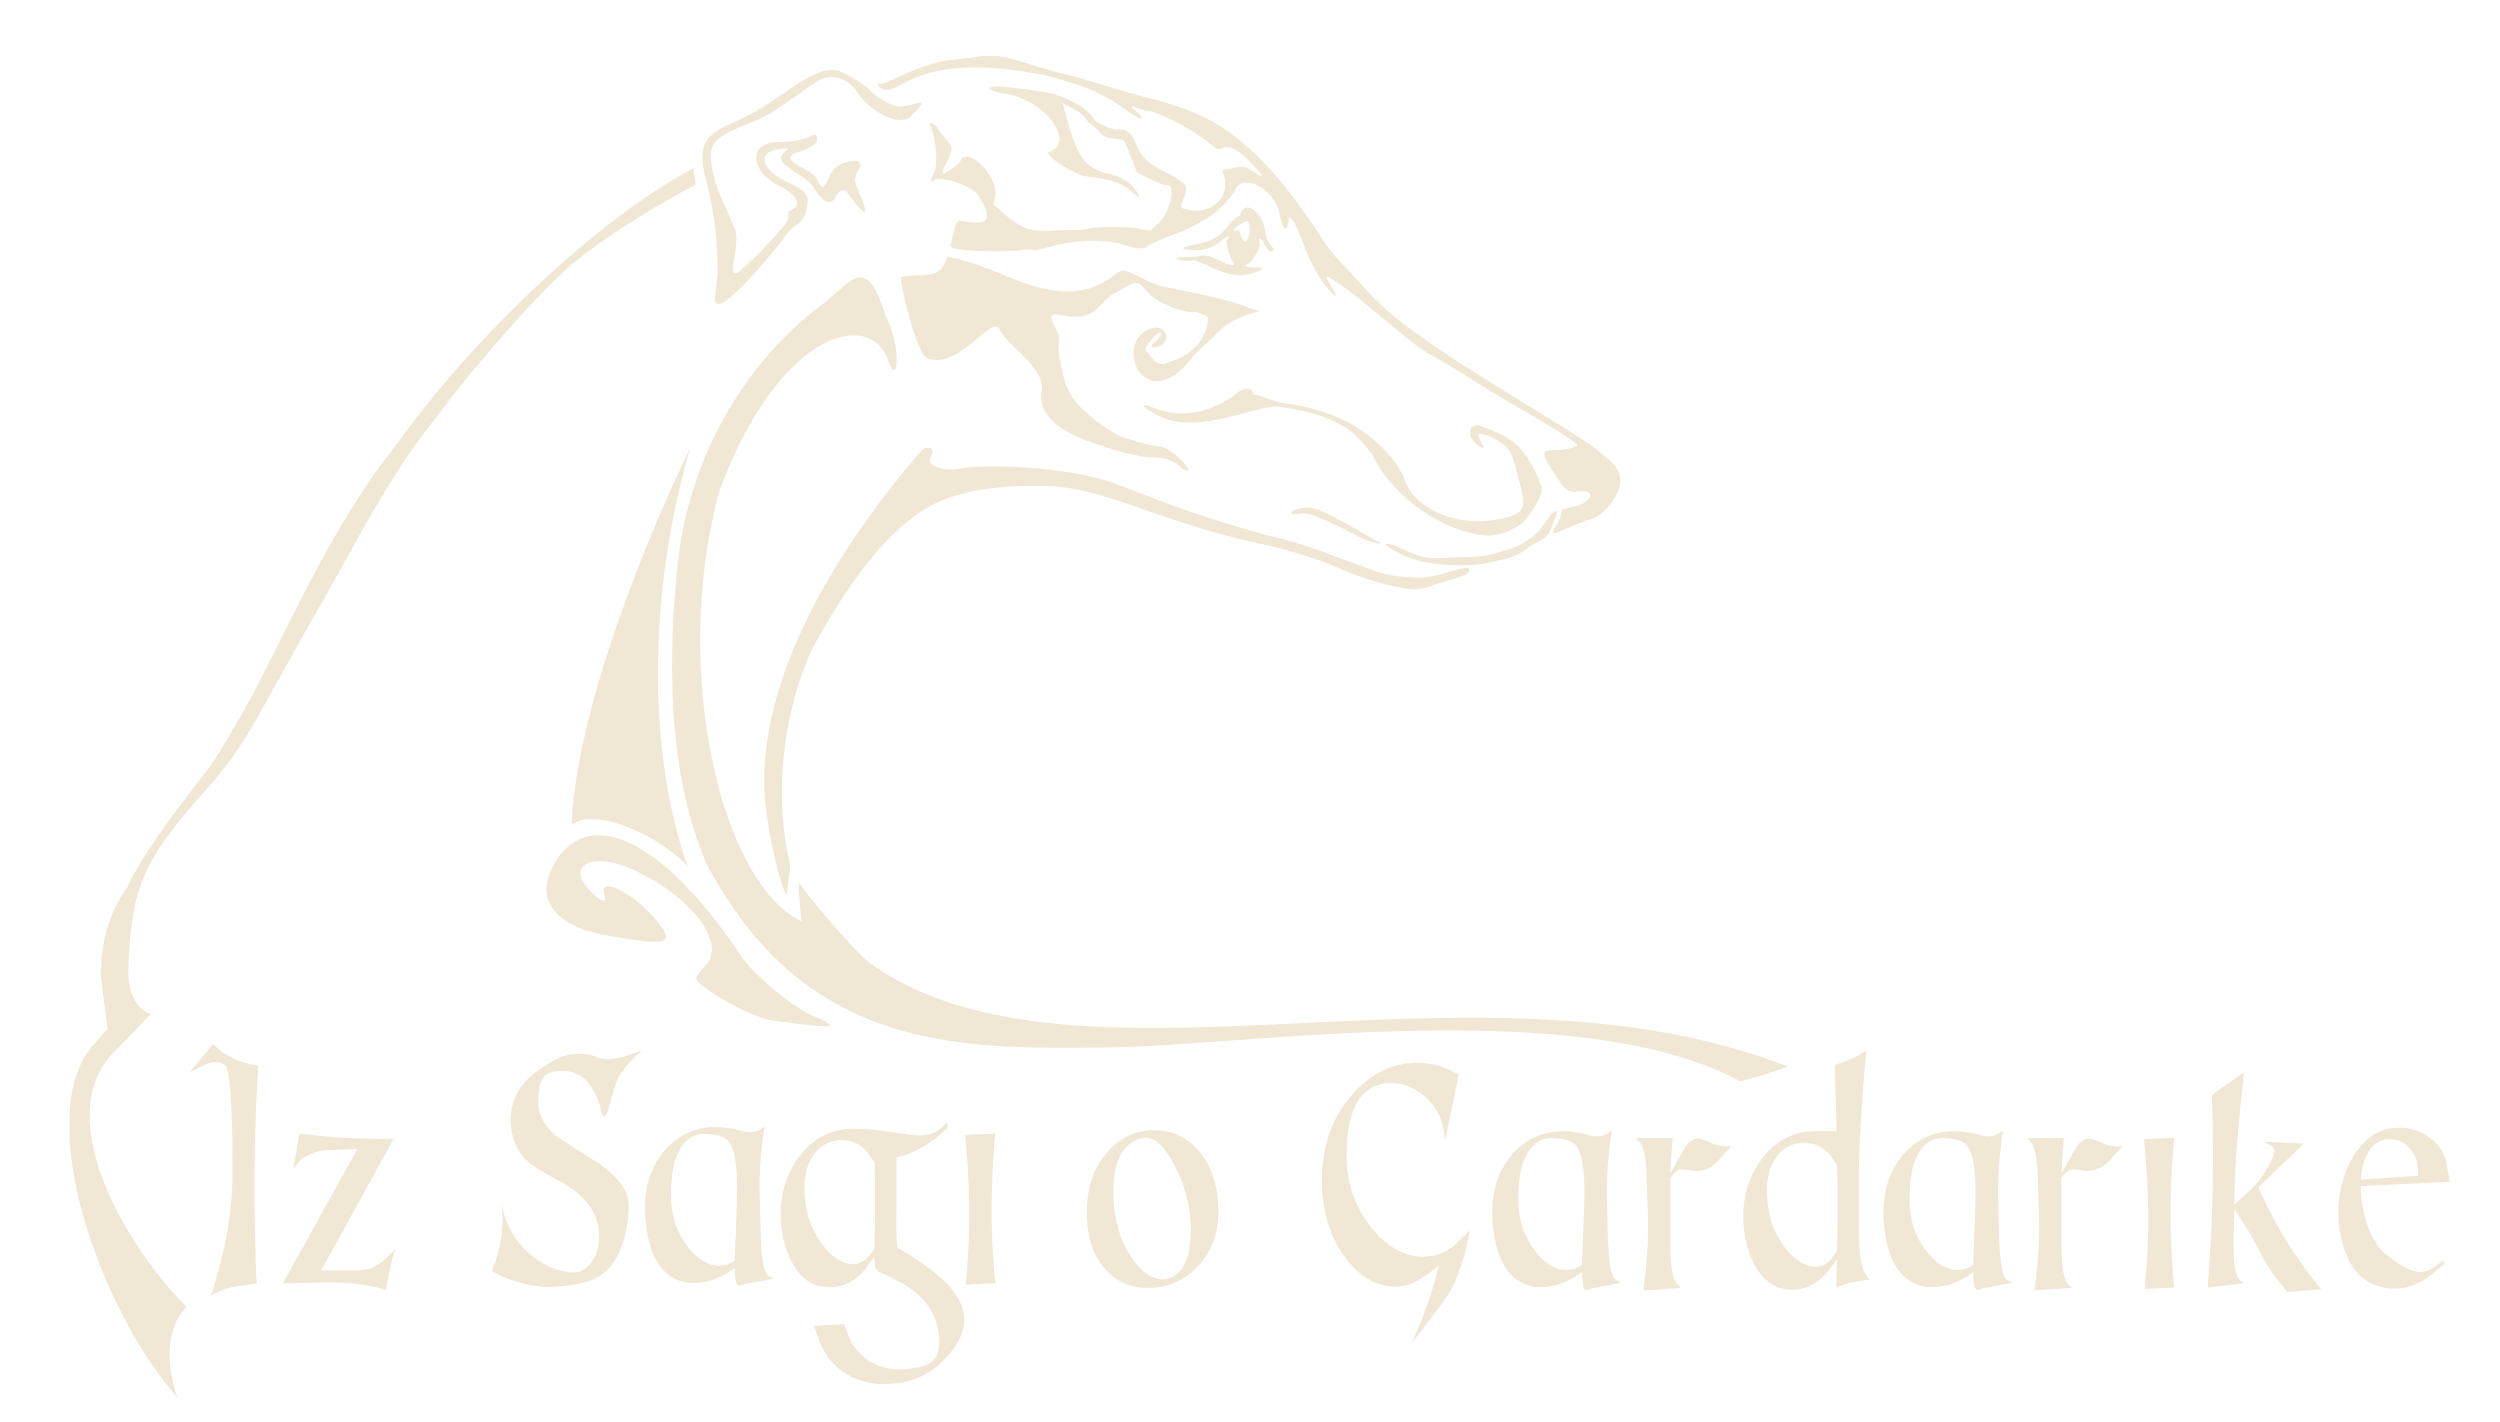 <svg id="Слой_1" data-name="Слой 1" xmlns="http://www.w3.org/2000/svg" xmlns:xlink="http://www.w3.org/1999/xlink" viewBox="0 0 886 504"><defs><style>.cls-1{fill:none;}.cls-2{clip-path:url(#clip-path);}.cls-3{fill:#f0e7d5;}</style><clipPath id="clip-path"><rect class="cls-1" x="24.64" y="19.88" width="844.36" height="475.46"/></clipPath></defs><g class="cls-2"><path class="cls-3" d="M350.2,19.76c-1.37.06-2.85.25-4.75.5-3.78.51-8.17,1-9.73,1.17a30.79,30.79,0,0,0-5.44,1.2h0a83,83,0,0,0-11.9,4.67c-2.76,1.34-5.58,2.42-6.26,2.4-1.58,0-1.3.85.55,1.72s2.8.62,8-2.13c11.26-5.94,26-6.93,46.75-3.15,4.42.8,6.11,1.26,14.29,3.88a60,60,0,0,1,16.55,8.37c2.94,2.09,5.58,3.74,5.86,3.66.86-.25.2-1.36-1.65-2.77-1-.74-1.5-1.43-1.16-1.52a1.4,1.4,0,0,1,1.16.32,18.88,18.88,0,0,0,4.5,1.23c5.42,1,16.38,7,23.21,12.65,1.25,1,1.86,1.13,3.09.5,2.3-1.18,5.58.53,10.15,5.31,4.95,5.16,5.06,5.61.78,3.07-3.29-2-3.63-2-7.23-1.26l-3.79.79.58,1.85c2.23,7.17-3.65,13.42-11.58,12.32-3.74-.53-4.11-1-2.95-3.59,2.2-5,1.72-5.78-5.9-9.77-7.24-3.79-8.5-5-11.18-11.11-1.45-3.3-2.94-4.35-5.94-4.15-2.12.14-8.05-2.47-8.44-3.72-3.4-5-10.13-7.5-14.75-9-2.86-.63-16.29-2.64-19.48-2.56-4.29.11-4.44,1.29,3.32,2.69,13.64,2.44,24.57,17,14.92,20.6-2.2.81,9,8.06,13.3,8.61,10.13,1.29,12.51,2.19,17.31,6.48,1.9,1.7,1.58,0-.43-2.27-2.58-2.95-4.88-4.24-9.16-5.17-7.5-1.62-10.64-5.48-14-17.13l-2.25-7.9,3.69,1.93c2,1.06,3.83,2.34,4,2.86a13,13,0,0,0,3,3.18,17.54,17.54,0,0,1,2.8,2.73c.27.88,3.08,1.86,5.63,2,1.38.06,2.68.45,2.88.87s1.27,3.06,2.38,5.88l2,5.13,4.73,2.33c2.61,1.29,5.07,2.25,5.47,2.14,4-1.12,1.81,9.72-2.83,13.81l-2.62,2.31L403.61,81c-3.94-.71-15.23-.68-17.79,0-2.93.89-8.2.36-12.78.72-4,.35-8.37-.17-10.18-1.21a35.07,35.07,0,0,1-7.76-5.42l-3-2.61.61-2.86c1.46-6.79-10.19-18.51-12.39-12.5-.62,1.66-5.68,4.05-5.76,4.45-1.61-.75,1.56-3.77,2.6-8.54.47-2.15-3.81-5.26-5.16-8.13-3.59-3.16-2.18-.15-1.67,1.48,1.65,5.29,2.14,13.12.18,16-.85,1.24-.55,2.31.44,1.57,2.46-1.84,13.58,1.93,15.75,5.34,5.73,9,3.37,10.9-6.39,8.9-2.06-.42-3.16,8.42-3.32,9-.51,1.89,18.82,2.32,25.63,1.4a8.1,8.1,0,0,1,3.47,0c.27.24,2.88-.25,5.79-1.08,9.38-2.68,20.29-2.88,27.18-.52,3.77,1.29,6.75,1.4,7.54.28.29-.41,3.79-2,7.8-3.56,7-2.7,8.16-3.27,13.53-6.43,3.46-2,8.56-7.28,9.93-10.2,2.77-5.92,13.66-.09,15.48,8.28,1.39,6.38,2.75,7.45,3.35,2.64.3-2.45,2.51,1,5.13,8.09s5.57,12.51,8.82,16.22,3.62,3.37,1.09-.91-2.39-4.2,2.31-1.2c8.45,5.39,23.69,19.82,31.88,24.94,11.24,6.21,17.76,10.88,29.13,17.5,8.28,4.82,24.76,14.39,23.94,15.29-.63.69-4.91,1.58-7.78,1.61-5.2.07-5.2.71,0,8.8,3.46,5.45,4.74,6.36,8.15,5.85,6.54-1,5.3,3.72-1.42,5.36l-4.26,1-.72,2.92a10.29,10.29,0,0,1-1.89,3.33,3.67,3.67,0,0,0-.7,2c.11.32,1.2.1,2.61-.54s4.52-1.93,7.07-2.95c5.49-2.19,6.18-1.48,10-5.9,5.33-6.18,5.55-11.6.68-16-2-1.77-4.36-3.72-7.15-5.86-22.85-14.87-43.35-26.08-63.24-40.63-12-8.34-18.12-16.78-26.85-25.77a60.34,60.34,0,0,1-5-6.65C457.77,68.19,450,58.81,441,51.14c-9.89-8.39-16.64-11.34-30.45-15.57-5.74-1.35-9.11-2.29-22.13-6.19-5.73-1.71-10.94-3.17-11.56-3.23s-4.48-1.15-8.56-2.39c-10.75-3.29-13.93-4.18-18.06-4Zm-54.76,5.09c-4.12-.16-8.28,1.74-15.94,7-9.39,6.46-14.25,9.31-20.07,11.8-10.28,4.39-12.15,8.45-9.22,20a126.69,126.69,0,0,1,4.08,33.49c-.41,3.68-.73,6.89-.71,7.15h0c-2.27,12.2,17.77-11.28,25.19-21.17A16.42,16.42,0,0,1,281.84,80c3.73-2.13,4.05-5.56,4.32-7.75.41-3.36-1-4.87-6.78-7.55-10-4.58-11.39-11.1-2.61-12,2.82-.3,2.85-.28,1.57.88-2.88,2.62-2,4,5.48,8.77a16.46,16.46,0,0,1,4.75,4.29c1.81,3.52,5.61,7.2,7.48,3.29.75-1.55,2.38-3.35,3.94-2.07,7.41,10.11,8.4,9.31,3.88-1-2.84-6.46,3.24-7.31.34-9.56-.92-.71-6.56-.13-9.08,3.16-2.39,3.13-2.66,9.66-5.81,2.61-.55-1.25-3.16-2.56-4.77-3.49-5-2.89-5.22-3.24-3.44-5.14,6.39-1.87,8.63-3.45,8.43-5.48-.34-3.4-1.89,1.42-13.64,1.37-10.78,0-10.41,10.3.45,15.67,7.18,3.55,7.79,7.33,3.22,8.82-.51.16.18,2.56-.82,4-2.25,3.25-10.95,12.37-16,16.77-6.85,6.14.81-10.38-2.79-15.28-2.36-6.87-5.43-11.1-7.08-18.21-2.23-10.18-1.11-12.37,8.57-16.72,3.49-1.57,8.76-3.28,13-6.13,12.76-8.54,15.66-11.47,18.83-11.86,4.1-.5,8,1.45,10.57,5.34,5.23,7.83,16.16,12.46,19.21,8.15,7.77-7.52,1-3.32-3.82-3.12-3.41.13-8.82-3.42-10.94-5.82-2-2.2-8.28-5.69-11.13-6.9a13.66,13.66,0,0,0-1.77-.19ZM245.82,59.59C213,76.94,169.18,117.75,141.13,156.73c-21.84,27.34-34.7,56.76-51,88.36C84,256.4,76.73,268.59,74,272.18,56,295.44,50.49,303.56,45.06,314.47c-7,10-9.08,19.47-9.34,31.21l2.4,18.93-5.22,5.94c-21.25,24.14,1.37,92.19,30,124.76,0,0-8.06-20.38,3.2-32.17C45.83,442.88,19,399.05,38.67,374.7l14.76-15.34c-6.07-2-7.72-9-8-14.1.87-30.15,4.83-39.71,26.65-64.29,9.58-10.81,13.5-16.51,22.66-33,6.09-11,15.44-27.61,20.77-37,13.15-23.15,22.89-42.91,39.76-63.88,11.74-16,32.57-39.78,44.49-50.82,10.69-9.9,30.94-22.48,46.74-30.77-.23-2-.5-4.15-.72-5.92Zm196.08,14a1.77,1.77,0,0,0-.46.07,2.78,2.78,0,0,0-1.79,2.18,1.61,1.61,0,0,1-1.07,1,13.28,13.28,0,0,0-3.23,3.1c-3.4,4.12-5.5,5.34-11.39,6.63s-6,1.48-2,2a13.66,13.66,0,0,0,10.69-3.11c1.93-1.79,3.86-2.3,2.31-.61-.78.87.35,5.36,2,7.9,1.28,2-.51,1.7-5.8-.86-2.51-1.22-4.13-1.6-5.32-1.26a24.15,24.15,0,0,1-5.16.47c-1.9,0-3.54.15-3.65.36-.32.57,3.85,1.22,5.29.81.74-.21,3.27.64,6,2a39.75,39.75,0,0,0,8.22,3,13.82,13.82,0,0,0,6.77-.26c4.56-1.27,5.39-2.4,1.67-2.26-3.12.11-4.82-.63-2.79-1.21,1.57-.44,4.69-6,4.22-7.53-.69-2.21.51-2,1.57.24,1.17,2.52,2.33,3.45,3.15,2.56.36-.41.11-1-.85-2s-1.5-2.24-2-5.28c-.75-4.72-4-8.16-6.39-8Zm-.13,4.86c1.3,0,1.41,3.94.79,5.36-1,2.91-2,2.34-2.94-.72-.46-1.47-.79-1.79-1.39-1.34-.44.33-.88.33-1,0-.2-.64,2.57-2.77,4.24-3.24a.74.74,0,0,1,.28-.06ZM335.63,91.14c-2.39,8.19-7.57,5.67-16.15,6.93-1.11.26,5.17,27.66,9.38,29,11.76,3.72,22.87-16.28,25.51-10.24,2.9,6.17,14.95,12.49,14.94,20.84-3.39,14.09,18.88,19.36,22.13,20.62,6.32,2.24,13.78,3.89,17.2,3.8,3.75-.09,8,1.42,9.71,3.46,1,1.14,3.08,1.69,2.77.71-.74-2.4-7.78-8.07-9.93-8-1.91.08-10.39-2.12-14.06-3.64-4.61-1.9-12.91-8.33-16-12.38-2.9-3.79-3.6-5.57-5.24-13.35-1.81-8.59.83-7.27-1.9-12.73-2.23-4.49-1.9-5.22,2-4.46,12.88,2.49,12.58-4.17,19-7.73,6.63-3.67,7.75-5.35,10.78-1.41,4.25,5.53,15.29,8.45,16.78,8,1.78-.51,5.53,1.74,5.53,1.74.13,6.44-4.69,13.4-13.5,15.91-4.68,2.28-5.91-1.11-8.56-4-.81-.82,4.06-6.75,5.09-6.2.76.4-.08,1.84-1.92,3.3-2.34,1.86-.65,2.59,2.42,1.07a3.39,3.39,0,0,0,.06-5.8c-3.3-1.75-10.1,1.63-9.92,8.94.58,6.47,3,7.74,6.45,9.35,5.6,1.16,10.79-3.54,14-7.79a43.53,43.53,0,0,1,4.77-4.88c1.84-1.62,4.07-3.76,5-4.75,2.06-2.28,6.95-5,11.15-6.22l3.25-.94-4.84-1.64c-10.22-3.62-20.43-5.17-30.65-7.38a50.91,50.91,0,0,1-6.54-2.9c-6.16-3-6.61-3.07-9.44-.85-10,7.81-21.62,7.7-39.87-.37-4.94-2.19-16.59-6.16-19.37-6Zm-31,7.17c-3.24.07-6.55,4.51-13.49,9.75-29.41,22.2-47.24,57.07-50.89,91.21-4.55,42.58-1.77,79.21,10.21,107,34.91,65.34,87.18,65.69,141.88,64.94,47.84-.43,166.87-19.25,224.34,12A157.71,157.71,0,0,0,633.56,378c-111.13-43.41-252.2,15.15-325.24-36.63-5.77-4.37-23.18-25.28-24.63-27.83-1.36-2.39,0,7.81.28,12.93-28.52-13.58-46.29-89.3-29-152.51,20.94-56.56,53.54-64.9,59.9-46,3.1,9.2,4.88-3.74-.66-15.14-3.1-9-4.9-13.38-8.22-14.34a4.36,4.36,0,0,0-1.31-.16Zm137.23,39.46a6.81,6.81,0,0,0-3.6,1.68,32.53,32.53,0,0,1-9.54,5.22A27.59,27.59,0,0,1,413.66,146a29.23,29.23,0,0,1-5.52-1.75,5.44,5.44,0,0,0-2.75-.6c-.26.11-.11.42.57.91,8.56,6.17,16.51,6.74,33,2.38,11.43-3,12.17-3.13,16-2.6,23.18,3.77,26.58,11.09,31.42,16.74,6.51,14.64,26,28.26,41.06,28.71,4.26.13,11.21-2.88,13.36-5.76,4.43-6,6.08-9.52,5.42-11.65a40.42,40.42,0,0,0-8.11-14.21c-4.5-4-8.34-5.38-13.37-7.16-4.3-1.53-5.25,3.76-1.18,6.56,1.35.93,3.29,2.47,1.71-.26a8.34,8.34,0,0,1-1.3-3.24c.25-.92,5,.58,8.12,3,3.92,2.32,4.27,6.18,5.43,10.21,3.85,13.2,3.36,14.59-5.85,16.63-14.45,3.2-29.91-3.24-33.56-13.2-3.2-8.76-12.38-16.67-19.3-20.48a66.14,66.14,0,0,0-23.74-7.29,61.77,61.77,0,0,1-7.2-2.17A7.3,7.3,0,0,0,445,140c-.37.1-.81-.3-1-.9a1.86,1.86,0,0,0-2.09-1.31ZM244.66,158.62C225,199.5,204,255.63,202.6,292.23c9.11-6.69,32.84,5.18,41.27,15.08-13-35.73-15.74-91.78.79-148.69Zm84,0a3.16,3.16,0,0,0-2.14,1.27c-19.71,22.3-63.53,79.62-54.44,131,2.32,15.82,6.51,27.49,6.68,26.16.63-5.22,1.63-9.06,1-11.8-6.06-26.33-1.16-54.85,7.83-74.74,10.51-19.56,26.72-45.08,46.36-53.22,9.61-3.85,21.59-5.36,35.65-5.09,22.49.26,40.88,13.1,79.82,21.09a182.79,182.79,0,0,1,21.8,6.64c1.25.54,2.53,1.1,3.88,1.71a102.92,102.92,0,0,0,24,7.1.36.36,0,0,0,0-.09c3.48.63,5.18,0,11.54-2.15,7.77-2.25,9.69-3,9.92-3.82.53-1.89-.51-1.87-7.42.12a41.77,41.77,0,0,1-9.82,1.92c-7.49-.15-12.73-1-16.93-2.67-2.49-1-8-3-12.24-4.46l-.82-.28a157.92,157.92,0,0,0-25.06-7.81c-29.18-8.36-36.93-12-52.8-18s-45.34-7.22-55.41-5.41c-6.66,1.2-11.05-1.53-10.5-3.07.2-.58.58-1.64.83-2.36.5-1.39-.53-2.15-1.76-2Zm135.15,21.3a14.63,14.63,0,0,0-4.72.72l-.29.1c-2.14.95-1.2,1.8,1.54,1.39,2.95-.44,3.55-.26,12.29,3.6,3.67,1.62,6.76,3.52,9.66,4.79,2.83,1.67,10.8,3.34,5,.93a211.06,211.06,0,0,0-19-10.39,12.49,12.49,0,0,0-4.49-1.14Zm87.49,1.25c-.46,0-1.3.7-2.34,2.14-.89,1.25-2.12,2.94-2.71,3.74-2.08,2.83-6.68,6.24-12.05,7.77-5.21,1.48-6.83,2.5-15.34,2.64-2.68,0-6.49.19-8.47.32-4.51.31-7.66-.5-14.35-3.7-3.18-1.52-4.69-1.3-5-1.2s1.14,1.18,4.62,3.09c7.29,4,18.74,5,29.14,4,7.71-1.65,12-2.1,16.92-5.94,2.1-1.64,4.86-2.41,6.47-4.11s2.05-4.31,2.71-5.64c1-2,1-3.13.41-3.11ZM212.17,296c-6.16,0-11.38,3.12-15.29,9.45-7.8,12.63-.95,22.62,17.85,26,22.67,4.06,25,3.26,17.23-6s-20-15.09-17.84-8.51c1.11,3.36-.83,2.92-4.85-1.1-9.4-9.38,1.1-14.31,15.72-7.37,20.78,9.84,32.8,26.3,24.8,34-1.67,1.59-3,3.53-3,4.31,0,2.77,19.65,14,27.17,14.93,16.77,2.06,27.35,3.88,14.4-1.62-7.08-3-20.57-13.63-26.22-22-18.38-27.39-36.41-42.07-49.94-42Zm-136.59,74-8.35,9.89c4.06-1.4,8.11-5.17,12.16-2.58,2.12.17,3,13.62,3,37.58,0,13.6-1.92,26.47-7.6,44.26,6.94-4.12,11.57-3.05,16.18-4.44-.52-10.75-.78-23.36-.78-34.11q0-22.47,1.38-42.92c-5.1-.8-10.86-2.37-16-7.68Zm151.91,2.31c-.91,0-11.2,5.29-16.83,1.94-9.52-2.45-13.82,1-21.34,6.1q-8.4,6.86-8.32,16.63.09,8.89,5.75,14.35,2.48,2.42,11.91,7.49,13.64,7.36,13.63,19.43a14.9,14.9,0,0,1-2.74,9.15c-1.83,2.45-4,3.64-6.52,3.55-9.42-.25-21.17-8.49-24.49-21.11l-.77-2.92a55.93,55.93,0,0,1,.34,5.72A43,43,0,0,1,176.74,443a35.94,35.94,0,0,1-2.49,7.5c4.41,2.79,14.75,5.87,20.3,5.61,7.14-.34,15.22-1.12,20-5.43,5.54-5,8.14-14.31,8.25-23.28.06-6-4.38-10.32-9.59-14.47q-7.28-4.56-14.57-9.26-7.89-5.59-7.88-13.34c0-4.06.63-6.9,1.88-8.5s3.6-2.38,7-2.29q9.09.12,13,12.31c1,5.34,2,4.24,3,1.37,2.82-11.27,3.4-13.05,11.78-20.83Zm434.05,0a42.14,42.14,0,0,1-11.31,5.08q.51,16.24.68,23.49h-7.45q-11.16,0-18.43,9a33.33,33.33,0,0,0-7.2,21.46,37.68,37.68,0,0,0,2.65,14q4.63,11.69,14.75,11.69,7.88,0,13.46-7.62c1.14-1.61,1.91-2.67,2.31-3.17-.06,4.4-.11,7.74-.17,10a30.89,30.89,0,0,1,5.83-1.78,36.83,36.83,0,0,1,5.83-.89l-1.55-2.29q-1.87-2.79-2.23-14.85.09,2.28.09-22.35,0-6.36,1-21.46.95-14.61,1.71-20.32Zm-159.08,4.32q-13.63.12-23.57,11.68-10.63,12.31-10.38,30.86.27,15.61,8.06,26.28T495.17,456q5.83,0,14.75-7.49-1.89,7.5-3.26,11.43-2.91,8.5-6.43,16.25l6.95-9.14q4.71-6.22,5.22-7a37.85,37.85,0,0,0,4-7.75A75.9,75.9,0,0,0,520.89,436l-4.29,4.19a16.8,16.8,0,0,1-12.08,5.2q-10.29,0-18.6-10.41a39.54,39.54,0,0,1-8.66-25.52q0-25.28,15.52-25.65,6.35-.14,12,4.69a19.83,19.83,0,0,1,7,13l.34,2.79L517,380.74l-3.18-1.52a26.17,26.17,0,0,0-11.31-2.54Zm292.8,3.43L783.86,388q.6,14.34.35,31.11-.35,19.43-1.8,37.21l12.85-1.53-1.45-1.14q-2.23-1.78-2.23-12.95,0-1.65.25-12.19,2.07,3,4,6.22a79,79,0,0,1,4.89,8.63,51.62,51.62,0,0,0,5.48,8.89q2.24,2.81,4.38,5.59l12.17-.89a139.69,139.69,0,0,1-11-14.86,178.47,178.47,0,0,1-11.41-21.2l16.12-15.62-13.89-.64,2.41,1.53A2.13,2.13,0,0,1,806,408c0,1.53-1.26,4.19-3.77,8a27.8,27.8,0,0,1-4.12,5.21l-3.6,3.3L791.83,427q.09-10.53.86-20.44.43-5.83,2-20.7ZM335.61,397.78,333.24,400c-1.74,1.6-4.35,2.41-7.84,2.41-7.58-.72-14.91-2.37-23.07-2.37q-11.13,0-18.42,9a33.33,33.33,0,0,0-7.2,21.46,37.5,37.5,0,0,0,2.66,14q4.62,11.69,14.74,11.69,7.89,0,13.46-7.62,1.71-2.42,2.31-3.18c.22,6.93,1.16,4.5,7.23,8,9.61,4.75,14.84,11.35,15.63,19.81q.56,6.35-1.79,8.76c-1.76,1.87-5.4,3-10.9,3.3a20,20,0,0,1-11.57-2.66,18.83,18.83,0,0,1-8.29-10.55l-1-2.79-10.72.64,1.86,5.08a23.21,23.21,0,0,0,9.49,11.93,26.3,26.3,0,0,0,13.75,3.56q11.91,0,19.64-7.24,9.5-8.88,8.42-17.27-.81-6.28-7.87-12.79A80.88,80.88,0,0,0,318,442.24c-.18-1.93-.31-4.14-.38-6.7q.07,2.29.08-22.35c0-.86,0-1.94.05-3.05.48-.09,1-.17,1.43-.29a36.79,36.79,0,0,0,14.7-8.38l2-1.78ZM271,399.19l-1.37.89c-1.95,1.27-4.34,1.48-7.2.63a30.88,30.88,0,0,0-8.57-1.26,23,23,0,0,0-18.77,8.88q-7.12,8.78-6.44,22.1.69,12.57,5.75,18.92a14.26,14.26,0,0,0,11.48,5.33q7.21,0,14.32-5.2l.17-.13c.17,3.39.43,5.29.77,5.72a1,1,0,0,0,1.29.5l1.54-.5,10.2-1.91-1.71-1c-1.37-.77-2.26-4.19-2.66-10.29q-.25-3.56-.52-17a128.27,128.27,0,0,1,1.21-22.35Zm579.31.47q-10.2,0-16.38,10.29A38.51,38.51,0,0,0,828.77,430a36.85,36.85,0,0,0,2.92,15q3.09,7.11,8.65,9.77a18.55,18.55,0,0,0,8.15,1.91q7.28,0,13.89-5.46l4.11-3.43-.6-1.14-2.66,2a9.39,9.39,0,0,1-5.74,2.16q-4,0-12-6.35-3.86-3.06-6.35-10a42,42,0,0,1-2.48-14.1l31.54-1.53-1.11-6.34a14.28,14.28,0,0,0-5.83-9.15,17.8,17.8,0,0,0-11-3.68Zm-441.18.89a21.33,21.33,0,0,0-16.55,7.62q-7.62,8.37-7.37,22.22.18,12.71,6.86,19.81A19.7,19.7,0,0,0,407,456.42a23.32,23.32,0,0,0,17.31-7.49q8-8.25,7.46-21.21t-7.46-20.44a19.93,19.93,0,0,0-15.17-6.73Zm162.15.12-1.38.9q-2.91,1.9-7.2.63a30.48,30.48,0,0,0-8.57-1.27,23,23,0,0,0-18.77,8.89q-7.12,8.76-6.43,22.09.69,12.58,5.75,18.93a14.28,14.28,0,0,0,11.48,5.33q7.2,0,14.32-5.21l.17-.12h0q.25,5.09.77,5.71a1,1,0,0,0,1.28.51l1.55-.51,10.2-1.9-1.72-1q-2.06-1.14-2.66-10.29-.25-3.55-.51-17a129.31,129.31,0,0,1,1.2-22.35Zm138.62,0-1.37.9q-2.93,1.9-7.2.63a30.55,30.55,0,0,0-8.58-1.27A23,23,0,0,0,674,409.82q-7.11,8.76-6.43,22.09.69,12.58,5.74,18.93a14.33,14.33,0,0,0,11.49,5.33q7.2,0,14.31-5.21l.18-.12h0q.25,5.09.77,5.71a1,1,0,0,0,1.29.51l1.54-.51,10.2-1.9-1.71-1q-2.07-1.14-2.66-10.29-.25-3.55-.52-17a129.31,129.31,0,0,1,1.2-22.35Zm-603.8,1.06-2.14,12.7,2.74-3.56a11.41,11.41,0,0,1,3.69-1.9A14.56,14.56,0,0,1,115,407.7l11.67-.51-26.41,47.62c12.7,0,23.14-1.55,36.43,2.29q.85-4.44,1.29-6.35a80,80,0,0,1,2.14-8.13L138,444.78a19.09,19.09,0,0,1-6.17,4.57,20.9,20.9,0,0,1-7,.89h-11l25.72-46.73a96.94,96.94,0,0,1-10.12,0,213,213,0,0,1-23.31-1.78Zm246.62,0-10.71.51q1.27,12.19,1.46,24a248.93,248.93,0,0,1-1.21,29.08l10.46-.51q-1.29-13.83-1.28-26.28,0-12.82,1.28-26.8Zm-103.06.13q6.42.12,8.48,2.54,3.09,3.68,3.09,16.25,0,5.09-.34,13.08-.44,10.66-.52,13.08l-.6.38a9.16,9.16,0,0,1-4.8,1.4q-6.16,0-11.4-7A28.26,28.26,0,0,1,237.89,426q-.51-11.67,2.66-17.9t9.09-6.22Zm156.3,1.36q6.51,0,12.69,15A46.48,46.48,0,0,1,422,436q0,11.81-5.23,15.75a7.44,7.44,0,0,1-4.63,1.65q-4.8,0-9.34-5.34A33.15,33.15,0,0,1,396.25,435a50,50,0,0,1-1.71-12.82q0-13.33,6.94-17.53a8.66,8.66,0,0,1,4.46-1.39Zm364.57,0-10.72.5q1.29,12.19,1.46,24a249,249,0,0,1-1.2,29.09l10.46-.51q-1.29-13.85-1.29-26.29,0-12.83,1.29-26.79Zm-220.6.12c4.29.09,7.11.93,8.49,2.54q3.09,3.69,3.08,16.26,0,5.07-.34,13.08-.43,10.66-.51,13.08l-.6.38a9.22,9.22,0,0,1-4.8,1.4q-6.18,0-11.4-7a28.29,28.29,0,0,1-5.66-15.62q-.51-11.69,2.66-17.91t9.08-6.22Zm29.91,0,1.46,1.65q1.54,1.78,2.14,9.28.09,1.51.51,14.09a159.2,159.2,0,0,1-1.54,28.95l13.29-.89-1-1q-2.31-2.3-2.66-10.16-.07-1-.08-15.11V417.31l.94-1a4.31,4.31,0,0,1,3.52-1.91c-.18,0,1,.17,3.6.51q5.22.63,9.25-3.94l4.29-4.82-1.54.12a12.12,12.12,0,0,1-5.06-1,17.42,17.42,0,0,0-4.72-1.65q-2.57-.39-4.79,2.66-.18.25-3.69,6.48L592,415.79c.12-3.9.4-8,.86-12.45Zm108.72,0c4.28.09,7.11.93,8.48,2.54q3.08,3.69,3.08,16.26,0,5.07-.34,13.08-.42,10.66-.51,13.08l-.6.38a9.16,9.16,0,0,1-4.8,1.4q-6.18,0-11.4-7a28.21,28.21,0,0,1-5.66-15.62q-.51-11.69,2.66-17.91t9.09-6.22Zm29.9,0L719.9,405c1,1.19,1.75,4.28,2.14,9.28q.09,1.51.52,14.09A160.11,160.11,0,0,1,721,457.31l13.28-.89-1-1q-2.31-2.3-2.65-10.16-.09-1-.09-15.11V417.31l.94-1a4.34,4.34,0,0,1,3.52-1.91q-.27,0,3.6.51,5.22.63,9.25-3.94l4.29-4.82-1.54.12a12.15,12.15,0,0,1-5.06-1,17.51,17.51,0,0,0-4.71-1.65q-2.58-.39-4.81,2.66-.16.25-3.68,6.48l-1.71,3.05c.11-3.9.4-8,.85-12.45Zm128.68.38a9,9,0,0,1,6.51,2.8,11.38,11.38,0,0,1,3.26,7.75l.17,2.41-20.31,1.39a20.55,20.55,0,0,1,2.91-10.28,8.43,8.43,0,0,1,7.46-4.07Zm-548.9.33a11.28,11.28,0,0,1,9.69,5.08l2,2.79c.11,3.14.17,5.5.17,7.11q.09,12.08-.17,23.37l-1.12,1.65c-1.77,2.62-3.93,3.93-6.51,3.93q-5.06,0-10-5.84a29.88,29.88,0,0,1-6.43-13.58,38.81,38.81,0,0,1-.77-7.37q0-8.25,4.12-12.95a11.62,11.62,0,0,1,9.08-4.19Zm341.12.94a11.28,11.28,0,0,1,9.68,5.08l2,2.8q.16,4.69.17,7.11.09,12.06-.17,23.36L649.89,445q-2.67,3.93-6.52,3.93-5.05,0-10-5.84a29.87,29.87,0,0,1-6.43-13.59,38.71,38.71,0,0,1-.77-7.36c0-5.51,1.37-9.82,4.11-13a11.65,11.65,0,0,1,9.09-4.19Z"/></g></svg>